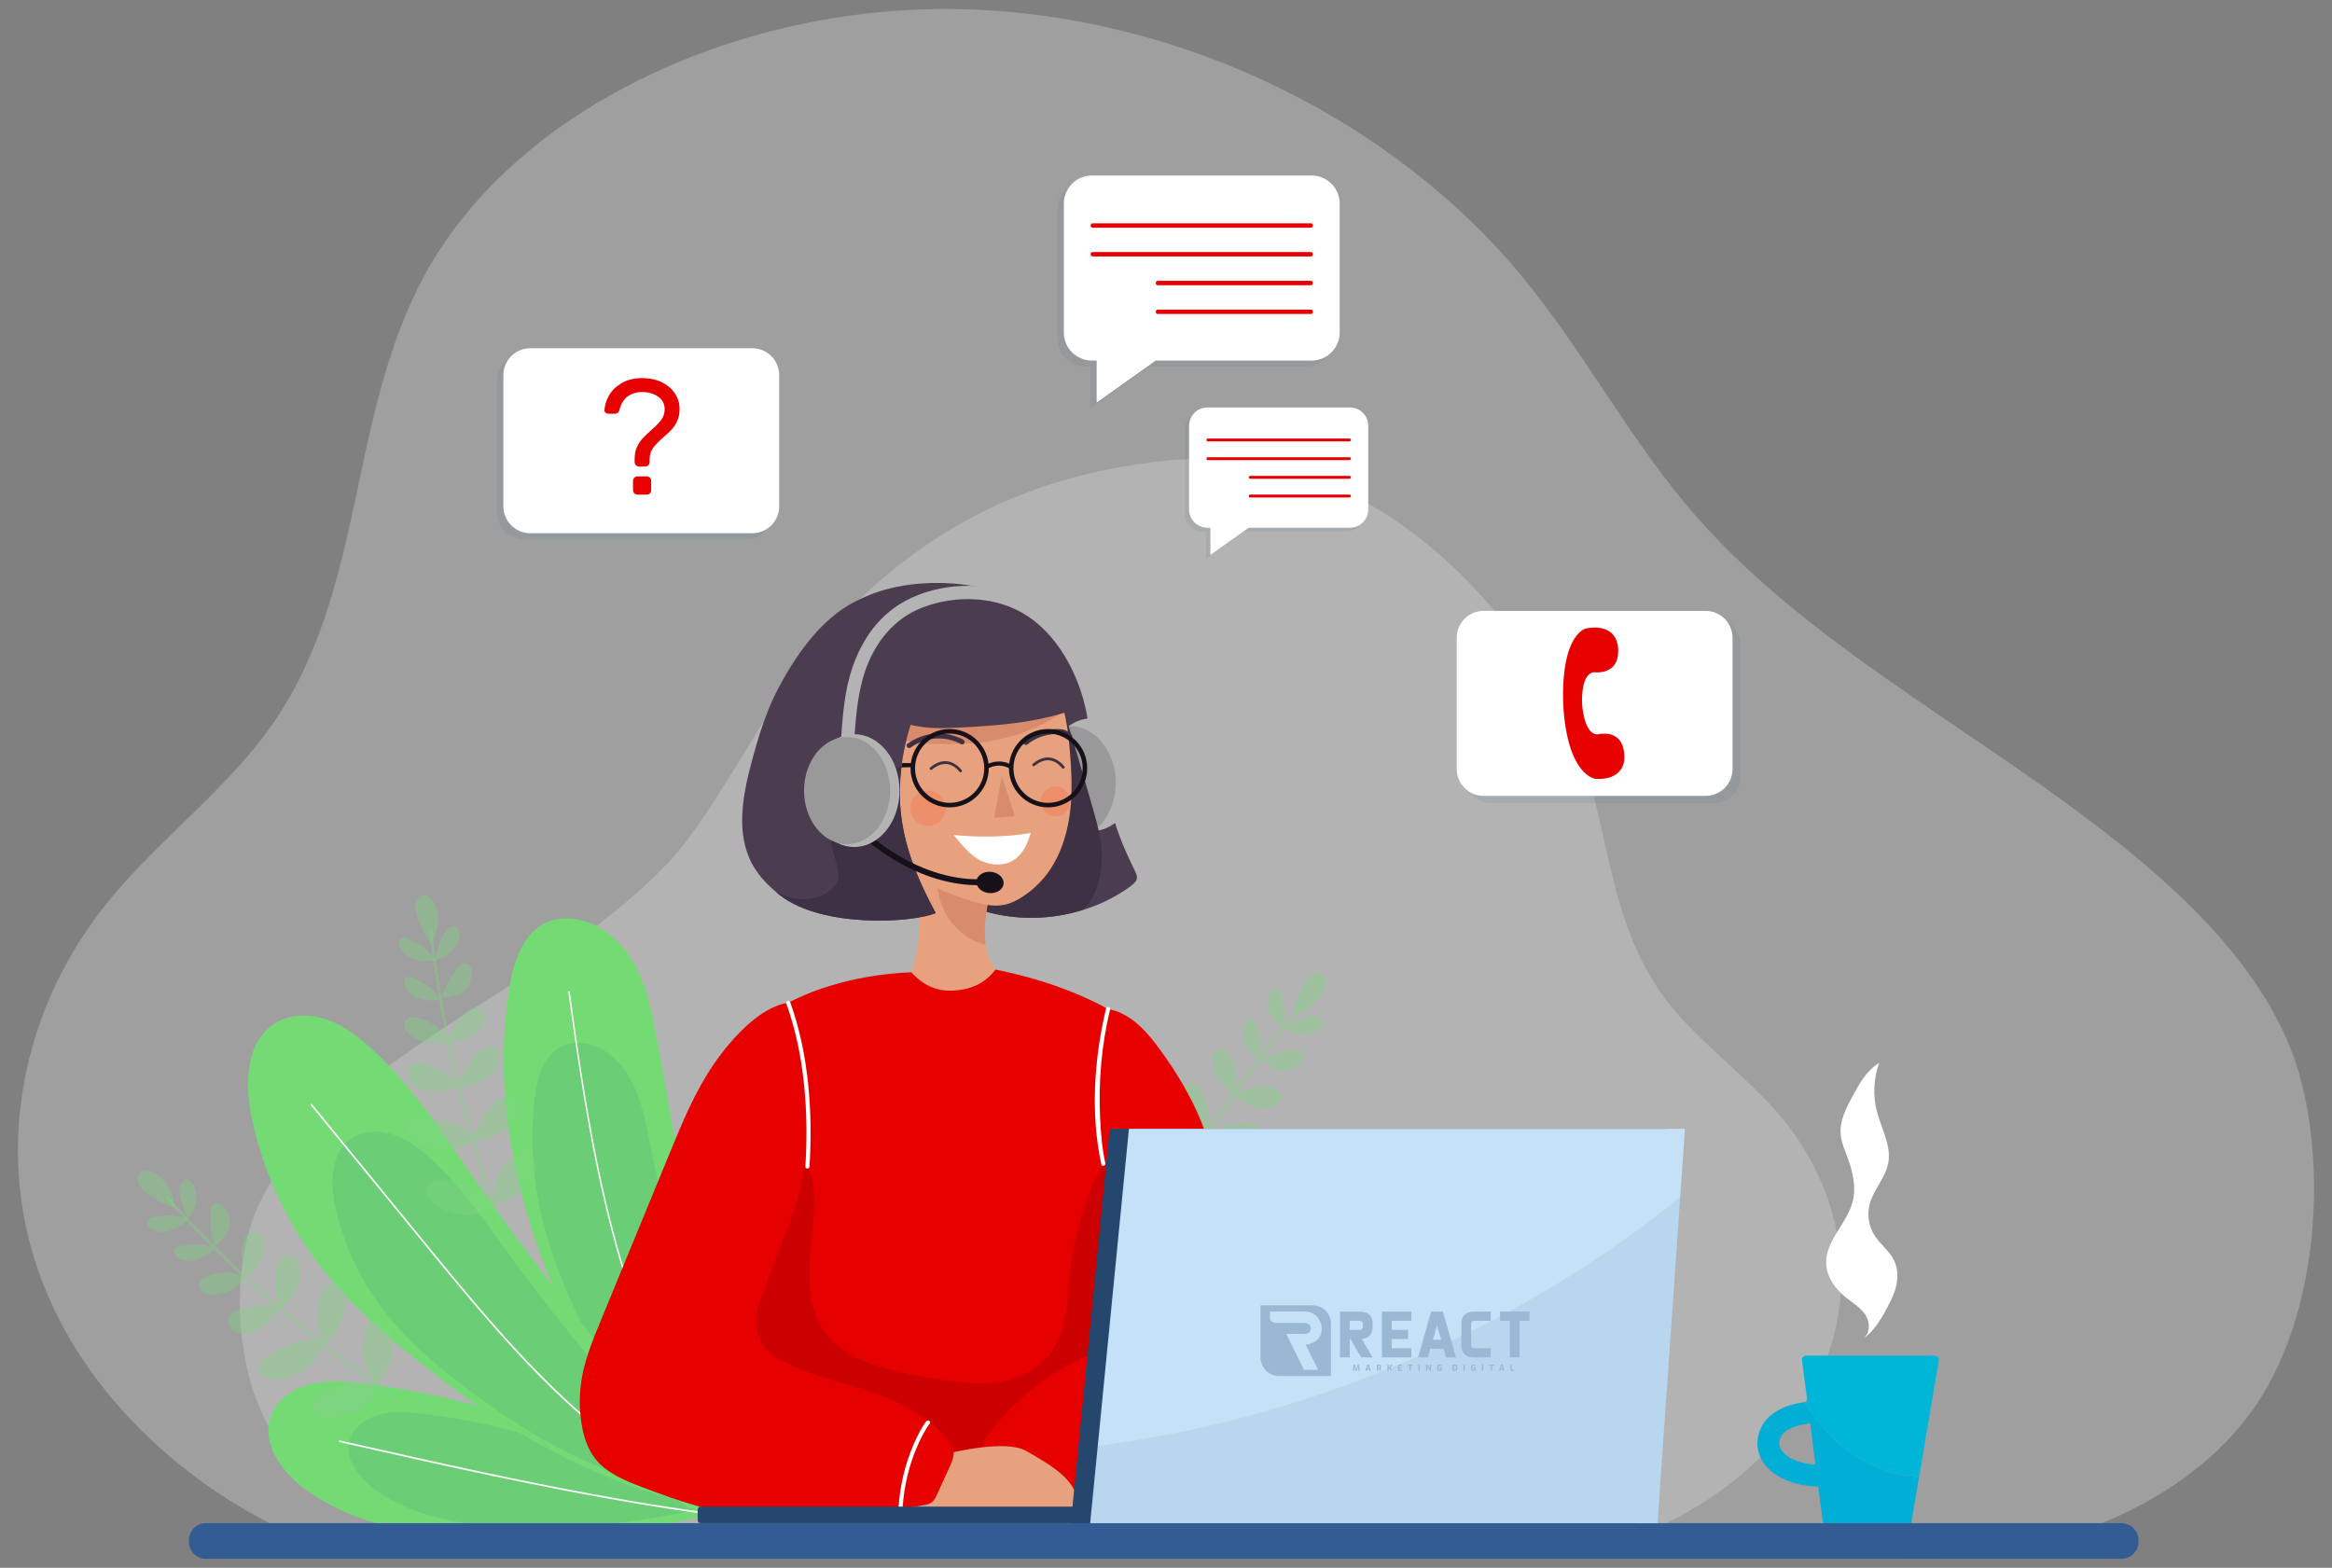 <?xml version="1.0" encoding="UTF-8"?>
<!DOCTYPE svg PUBLIC "-//W3C//DTD SVG 1.1//EN" "http://www.w3.org/Graphics/SVG/1.1/DTD/svg11.dtd">
<!-- Creator: CorelDRAW 2019 (64 Bit) -->
<svg xmlns="http://www.w3.org/2000/svg" xml:space="preserve" width="1300px" height="874px" version="1.1" style="shape-rendering:geometricPrecision; text-rendering:geometricPrecision; image-rendering:optimizeQuality; fill-rule:evenodd; clip-rule:evenodd"
viewBox="0 0 1300 874"
 xmlns:xlink="http://www.w3.org/1999/xlink">
 <rect x="0" y="0" width="1300" height="874" fill="#808080" stroke="none"/>
 <defs>
  <style type="text/css">
   <![CDATA[
    .fil2 {fill:none;fill-rule:nonzero}
    .fil26 {fill:#99B8D3}
    .fil3 {fill:#00AED6;fill-rule:nonzero}
    .fil4 {fill:#00B6D8;fill-rule:nonzero}
    .fil12 {fill:#161119;fill-rule:nonzero}
    .fil24 {fill:#25476D;fill-rule:nonzero}
    .fil23 {fill:#345C94;fill-rule:nonzero}
    .fil9 {fill:#3E3144;fill-rule:nonzero}
    .fil6 {fill:#4B3C50;fill-rule:nonzero}
    .fil16 {fill:#74DB74;fill-rule:nonzero}
    .fil8 {fill:#999999;fill-rule:nonzero}
    .fil27 {fill:#99B8D3;fill-rule:nonzero}
    .fil7 {fill:#B3B3B3;fill-rule:nonzero}
    .fil25 {fill:#C4E1F8;fill-rule:nonzero}
    .fil21 {fill:#CC0000;fill-rule:nonzero}
    .fil11 {fill:#D88C6C;fill-rule:nonzero}
    .fil15 {fill:#E60000;fill-rule:nonzero}
    .fil10 {fill:#E8A17E;fill-rule:nonzero}
    .fil5 {fill:white;fill-rule:nonzero}
    .fil22 {fill:white;fill-rule:nonzero}
    .fil14 {fill:#25476D;fill-rule:nonzero;fill-opacity:0.071}
    .fil17 {fill:#345C94;fill-rule:nonzero;fill-opacity:0.11}
    .fil1 {fill:#E0E0E0;fill-rule:nonzero;fill-opacity:0.31}
    .fil0 {fill:#E6E6E6;fill-rule:nonzero;fill-opacity:0.31}
    .fil20 {fill:#00B6D8;fill-rule:nonzero;fill-opacity:0.38}
    .fil18 {fill:#7ED680;fill-rule:nonzero;fill-opacity:0.38}
    .fil19 {fill:#8DCC94;fill-rule:nonzero;fill-opacity:0.38}
    .fil13 {fill:#F17B52;fill-rule:nonzero;fill-opacity:0.451}
   ]]>
  </style>
 </defs>
 <g id="Camada_x0020_1">
  <g id="_2250801351072">
   <path class="fil0" d="M1079.74 869c72.72,-3.34 144.11,-34.24 179.01,-87.36 32.28,-49.12 38.28,-125.22 23.84,-179.88 -12.13,-45.9 -46.76,-85.62 -86.26,-119.25 -79.8,-67.94 -182.64,-117.23 -250.08,-193.86 -37.49,-42.59 -62.44,-91.96 -98.48,-135.4 -70.09,-84.48 -186.14,-144.42 -309.55,-148.08 -123.4,-3.67 -249.75,54 -301.02,147.34 -44.11,80.29 -32.61,177.6 -86.92,253.46 -24.96,34.87 -62.18,62.56 -89.59,96.13 -48.79,59.74 -63.53,137.82 -39.1,207.1 24.42,69.28 87.55,128.41 167.42,156.82l890.73 2.98z"/>
   <path class="fil1" d="M280.35 862.35c-50.71,-2.2 -100.5,-22.57 -124.84,-57.58 -22.51,-32.37 -26.7,-82.52 -16.63,-118.55 8.46,-30.25 32.61,-56.43 60.16,-78.59 55.66,-44.78 127.38,-77.26 174.42,-127.77 26.15,-28.07 57.43,-92.9 82.57,-121.53 48.88,-55.68 106.91,-92.24 192.53,-101.36 110.39,-11.75 183.67,71.65 219.43,133.17 30.76,52.91 22.74,117.05 60.62,167.04 17.41,22.98 43.36,41.24 62.48,63.36 34.03,39.37 44.31,90.83 27.27,136.49 -17.03,45.66 -61.06,84.63 -116.76,103.36l-621.25 1.96z"/>
   <path class="fil2" d="M1047.14 819.13l1.6 12.4c-4.82,-0.26 -8.34,-1.96 -9.92,-3.91 -0.97,-1.2 -1.2,-2.46 -0.71,-3.86 1.01,-2.9 5.09,-4.15 9.03,-4.63z"/>
   <path class="fil3" d="M980.86 798.03c3.76,-10.75 14.92,-14.87 24.89,-16.39 21.83,34.17 49.09,40.98 64.02,41.88l-4.34 25.6 -49.18 0 -2.63 -20.43c-12.47,-0.23 -23.5,-4.5 -29.41,-11.8 -4.48,-5.54 -5.67,-12.23 -3.35,-18.86zm12.8 11.2l0 0c2.93,3.62 9.45,6.78 18.39,7.26l-2.97 -23.01c-7.3,0.89 -14.87,3.21 -16.75,8.58 -0.91,2.6 -0.48,4.94 1.33,7.17z"/>
   <path class="fil4" d="M1005.75 781.64c0.59,-0.09 1.2,-0.2 1.78,-0.28l-2.97 -23.09c-0.18,-1.36 0.88,-2.57 2.25,-2.57l71.46 0c1.57,0 2.77,1.42 2.5,2.97l-11 64.85c-14.93,-0.9 -42.19,-7.71 -64.02,-41.88z"/>
   <path class="fil5" d="M1038.55 746.11c7.1,-3.78 13.88,-17.41 16.68,-23.71 2.79,-6.3 3.61,-13.85 0.51,-20 -2.62,-5.2 -7.64,-8.79 -10.77,-13.7 -3.23,-5.07 -4.24,-11.49 -2.73,-17.31 2.13,-8.2 8.85,-14.73 10.39,-23.06 1.8,-9.77 -3.87,-19.16 -6.35,-28.77 -2.29,-8.85 -1.84,-18.39 1.27,-26.98 -6.93,4.12 -11.07,11.57 -14.9,18.67 -3.49,6.49 -7.09,13.42 -6.58,20.77 0.32,4.62 2.25,8.95 3.87,13.29 2.93,7.86 4.93,16.47 2.84,24.59 -3.16,12.28 -15.24,21.88 -14.77,34.55 0.28,7.5 5.14,14.16 11,18.86 3.82,3.05 8.23,5.61 10.9,9.7 2.68,4.1 2.77,10.5 -1.36,13.1z"/>
   <path class="fil6" d="M601.77 374.78c5.69,13.21 10.05,25.98 12.17,39.1 2.11,13.13 2.84,26.51 6.1,39.4 2.88,11.38 7.69,22.19 12.86,32.74 0.47,0.96 0.95,1.96 0.95,3.03 -0.01,2.1 -1.81,3.69 -3.49,4.92 -25.63,18.76 -61.16,22.99 -90.47,10.78l61.88 -129.97z"/>
   <path class="fil7" d="M583.34 431.86c0,17.37 11.31,31.44 25.25,31.44 13.95,0 25.26,-14.07 25.26,-31.44 0,-17.36 -11.31,-31.43 -25.26,-31.43 -13.94,0 -25.25,14.07 -25.25,31.43z"/>
   <path class="fil8" d="M571.46 436.31c0,17.37 11.31,31.44 25.25,31.44 13.95,0 25.26,-14.07 25.26,-31.44 0,-17.36 -11.31,-31.43 -25.26,-31.43 -13.94,0 -25.25,14.07 -25.25,31.43z"/>
   <path class="fil9" d="M539.89 504.86l52.7 -110.69c5.83,19.45 11.66,38.9 17.17,58.44 1.83,6.5 3.64,13.06 4.24,19.79 0.53,5.88 0.12,11.85 -1.2,17.61 -1.28,5.61 -3.51,11.15 -7.44,15.35 -0.71,0.76 -1.53,1.4 -2.32,2.06 -20.57,6.26 -43.27,5.72 -63.15,-2.56z"/>
   <path class="fil10" d="M550.97 501.05c-2.38,13.43 -4.36,28.68 3.97,39.48 1.83,2.37 4.21,4.68 4.34,7.67 0.17,3.92 -3.57,6.8 -7.07,8.55 -13.55,6.79 -29.93,7.64 -44.11,2.29 -1.17,-0.44 -2.38,-0.96 -3.17,-1.94 -1.78,-2.21 -0.64,-5.45 0.46,-8.07 10.06,-24.04 9.77,-52.21 -0.78,-76.04l46.36 28.06z"/>
   <path class="fil11" d="M552.16 497.13c-2.33,9.44 -3.86,18.52 -2.83,28.19 0.04,0.33 0.06,0.7 -0.17,0.95 -0.3,0.32 -0.84,0.19 -1.26,0.04 -3.09,-1.12 -6.22,-2.25 -8.94,-4.11 -4.57,-3.12 -9.96,-8.87 -12.32,-13.89 -3.25,-6.94 -4.85,-13.73 -4.26,-21.37l29.78 10.19z"/>
   <path class="fil10" d="M583.19 376.61c9.57,10.69 11.8,25.92 13.06,40.22 1.11,12.6 1.79,25.34 0,37.86 -1.78,12.52 -6.17,24.92 -14.26,34.63 -3.41,4.1 -7.44,7.67 -11.91,10.57 -3.08,1.99 -6.42,3.69 -10,4.46 -6.82,1.46 -13.87,-0.49 -20.51,-2.65 -15.12,-4.91 -30.68,-11.54 -40.02,-24.42 -12.16,-16.78 -20.2,-60.94 -23.36,-81.43l107 -19.24z"/>
   <path class="fil11" d="M602.25 389.63c-14.14,12.24 -31.69,20.48 -50.13,23.52 -10.69,1.76 -21.58,1.81 -32.41,1.58 -4.06,-0.09 -8.15,-0.22 -12.09,-1.18 -5.47,-1.34 -10.67,-4.43 -13.65,-9.21 -2.99,-4.77 -3.39,-11.31 -0.22,-15.96l108.5 1.25z"/>
   <path class="fil6" d="M480.22 333.67c26.95,-13.04 65.98,-10.34 85.59,0.9 19.62,11.24 27.74,21.29 37.98,44.71 0.61,1.4 4.15,10.02 3.62,11.45 -0.53,1.41 -1.22,2.2 -2.63,2.74 -24.23,9.26 -45.53,10.93 -71.43,12.21 -8.62,0.43 -17.37,0.44 -25.76,-1.6 -11.88,39.84 -5.69,68.38 14.09,104.93 -12.88,5.44 -62.94,8.56 -86.76,-9.91 -6.15,-4.77 -11.76,-10.4 -15.49,-17.23 -9.47,-17.31 -5.41,-38.65 -0.26,-57.7 3.84,-14.18 8.18,-28.35 15.14,-41.28 10.69,-19.87 25.21,-40.27 45.91,-49.22z"/>
   <path class="fil5" d="M574.63 464.36c-1.96,6.09 -4.22,11.7 -9.6,15.14 -5.33,3.42 -12.46,3.02 -18.19,0.33 -5.73,-2.68 -11.19,-9.42 -15.2,-14.33 13.92,1.31 29.23,1.3 42.99,-1.14z"/>
   <path class="fil9" d="M462.87 496.38c1.64,-1.3 3.11,-2.89 3.9,-4.82 1.52,-3.77 0.2,-8.02 -0.97,-11.91 -1.98,-6.59 -3.5,-13.42 -3.26,-20.3 0.24,-6.87 2.38,-13.87 6.98,-18.98 6.67,-7.41 17.14,-9.75 26.9,-11.71 2.05,-0.41 4.1,-0.82 6.15,-1.23 -3.65,28.55 3.31,52.59 19,81.58 -12.88,5.44 -62.94,8.56 -86.76,-9.91 -0.87,-0.68 -1.7,-1.41 -2.55,-2.12 1.47,0.82 2.93,1.66 4.5,2.27 8.54,3.33 18.93,2.83 26.11,-2.87z"/>
   <path class="fil12" d="M550.68 428.44c6.71,-3.56 11.86,-0.14 11.93,-0.1l1.29 -1.91c-0.26,-0.17 -6.37,-4.23 -14.3,-0.02l1.08 2.03z"/>
   <polygon class="fil12" points="502.47,427.8 508.49,427.7 508.49,425.39 502.79,425.39 "/>
   <polygon class="fil11" points="558.44,432.6 565.73,454.96 554.26,455.9 "/>
   <path class="fil9" d="M535.67 414.81c-0.46,-0.28 -0.95,-0.53 -1.45,-0.76 -0.29,-0.14 -0.59,-0.27 -0.89,-0.4 0.11,0.05 0.22,0.1 0.33,0.14 -0.75,-0.31 -1.52,-0.59 -2.29,-0.84 -0.96,-0.31 -1.94,-0.56 -2.92,-0.77 -0.64,-0.13 -1.28,-0.23 -1.92,-0.32 0.12,0.02 0.25,0.03 0.37,0.05 -1.84,-0.25 -3.71,-0.31 -5.56,-0.18 -0.58,0.04 -1.15,0.1 -1.72,0.18 0.12,-0.02 0.24,-0.04 0.37,-0.05 -1.88,0.25 -3.73,0.71 -5.52,1.34 -0.55,0.19 -1.09,0.4 -1.62,0.63 0.11,-0.05 0.22,-0.09 0.32,-0.14 -2,0.85 -3.91,1.92 -5.7,3.15 -0.28,0.19 -0.74,0.23 -1.07,0.14 -0.32,-0.09 -0.66,-0.34 -0.82,-0.64 -0.17,-0.32 -0.26,-0.71 -0.14,-1.06 0.11,-0.36 0.32,-0.61 0.63,-0.83 2.82,-1.93 5.94,-3.47 9.22,-4.42 2.68,-0.78 5.5,-1.16 8.29,-1.13 2.29,0.03 4.59,0.34 6.81,0.9 1.65,0.41 3.24,0.98 4.79,1.66 0.63,0.29 1.27,0.59 1.86,0.95 0.01,0.01 0.02,0.01 0.03,0.02 0.3,0.18 0.54,0.48 0.63,0.82 0.09,0.33 0.05,0.78 -0.14,1.07 -0.19,0.29 -0.47,0.55 -0.82,0.63 -0.36,0.08 -0.75,0.06 -1.07,-0.14z"/>
   <path class="fil9" d="M572.83 414.98c0.4,-0.37 0.84,-0.7 1.28,-1.01 0.27,-0.19 0.54,-0.38 0.81,-0.56 -0.1,0.07 -0.2,0.13 -0.3,0.2 0.68,-0.45 1.38,-0.87 2.1,-1.25 0.89,-0.48 1.8,-0.91 2.73,-1.28 0.6,-0.25 1.21,-0.47 1.83,-0.67 -0.12,0.04 -0.24,0.08 -0.35,0.11 1.76,-0.57 3.58,-0.98 5.43,-1.19 0.57,-0.06 1.15,-0.11 1.72,-0.14 -0.12,0.01 -0.24,0.02 -0.37,0.02 1.9,-0.09 3.79,0.02 5.67,0.31 0.57,0.09 1.14,0.2 1.71,0.33 -0.11,-0.03 -0.23,-0.05 -0.35,-0.08 2.13,0.47 -0.7,1.91 3.2,0.89 0.36,-0.09 -2.54,-3.76 -5.95,-4.1 -2.77,-0.27 -5.61,-0.14 -8.35,0.4 -2.24,0.45 -4.45,1.17 -6.54,2.12 -1.54,0.71 -3,1.56 -4.4,2.52 -0.57,0.39 -1.14,0.8 -1.66,1.27 -0.01,0 -0.01,0.01 -0.02,0.02 -0.26,0.24 -0.44,0.57 -0.47,0.92 -0.03,0.35 0.09,0.77 0.33,1.03 0.24,0.25 0.56,0.46 0.93,0.47 0.36,0.02 0.74,-0.08 1.02,-0.33z"/>
   <path class="fil9" d="M534.8 430.2c-0.04,-0.06 -0.08,-0.12 -0.13,-0.18 0.04,0.06 0.08,0.11 0.12,0.16 -0.18,-0.23 -0.37,-0.45 -0.57,-0.67 -0.3,-0.34 -0.63,-0.67 -0.98,-0.98 -0.23,-0.21 -0.48,-0.41 -0.73,-0.6 0.06,0.04 0.11,0.08 0.16,0.12 -0.59,-0.46 -1.23,-0.87 -1.91,-1.21 -0.2,-0.11 -0.41,-0.2 -0.63,-0.29 0.07,0.02 0.13,0.05 0.19,0.08 -0.6,-0.26 -1.22,-0.45 -1.86,-0.58 -0.19,-0.04 -0.38,-0.07 -0.57,-0.1 0.07,0.01 0.14,0.02 0.21,0.03 -0.62,-0.08 -1.24,-0.1 -1.86,-0.05 -0.19,0.01 -0.38,0.03 -0.57,0.05 0.07,0 0.14,-0.01 0.21,-0.02 -0.7,0.09 -1.38,0.26 -2.05,0.5 -0.21,0.08 -0.41,0.16 -0.62,0.24 0.06,-0.02 0.13,-0.05 0.19,-0.08 -0.91,0.39 -1.77,0.88 -2.57,1.44 -0.26,0.18 -0.51,0.36 -0.76,0.56 0.05,-0.04 0.1,-0.09 0.16,-0.13 -0.22,0.17 -0.43,0.34 -0.63,0.51 -0.17,0.14 -0.34,0.23 -0.56,0.23 -0.19,0 -0.42,-0.08 -0.56,-0.23 -0.13,-0.15 -0.24,-0.35 -0.23,-0.56 0.01,-0.19 0.08,-0.42 0.23,-0.55 0.91,-0.77 1.88,-1.47 2.93,-2.05 0.87,-0.47 1.79,-0.87 2.75,-1.14 0.83,-0.22 1.7,-0.36 2.56,-0.37 0.78,-0.02 1.56,0.07 2.33,0.23 0.7,0.16 1.38,0.4 2.04,0.69 0.56,0.25 1.09,0.55 1.6,0.88 0.5,0.33 0.99,0.7 1.44,1.1 0.35,0.29 0.67,0.6 0.98,0.92 0.23,0.23 0.44,0.47 0.64,0.72 0.14,0.17 0.28,0.34 0.4,0.52 0.01,0.01 0.01,0.01 0.01,0.02 0.12,0.16 0.13,0.42 0.08,0.6 -0.05,0.19 -0.19,0.39 -0.36,0.48 -0.18,0.09 -0.4,0.14 -0.61,0.08 -0.2,-0.07 -0.34,-0.19 -0.47,-0.37z"/>
   <path class="fil9" d="M592.01 428.14c-0.04,-0.06 -0.09,-0.12 -0.13,-0.18 0.04,0.05 0.08,0.1 0.12,0.16 -0.18,-0.24 -0.37,-0.46 -0.57,-0.68 -0.31,-0.34 -0.64,-0.66 -0.98,-0.97 -0.24,-0.21 -0.48,-0.42 -0.73,-0.61 0.05,0.04 0.11,0.08 0.16,0.12 -0.6,-0.46 -1.24,-0.87 -1.91,-1.21 -0.21,-0.1 -0.42,-0.2 -0.63,-0.29 0.06,0.03 0.12,0.05 0.19,0.08 -0.6,-0.25 -1.22,-0.45 -1.86,-0.58 -0.19,-0.04 -0.38,-0.07 -0.58,-0.09 0.07,0.01 0.14,0.01 0.21,0.02 -0.61,-0.08 -1.24,-0.1 -1.86,-0.05 -0.19,0.01 -0.37,0.03 -0.56,0.06 0.07,-0.01 0.14,-0.02 0.21,-0.03 -0.7,0.1 -1.39,0.27 -2.05,0.51 -0.21,0.07 -0.42,0.15 -0.62,0.24 0.06,-0.03 0.12,-0.06 0.18,-0.08 -0.9,0.38 -1.76,0.87 -2.57,1.43 -0.26,0.18 -0.51,0.37 -0.76,0.56 0.06,-0.04 0.11,-0.08 0.16,-0.12 -0.21,0.16 -0.42,0.33 -0.63,0.5 -0.16,0.14 -0.33,0.23 -0.55,0.23 -0.2,0 -0.43,-0.08 -0.56,-0.23 -0.14,-0.15 -0.24,-0.34 -0.23,-0.55 0.01,-0.2 0.07,-0.43 0.23,-0.56 0.91,-0.76 1.88,-1.47 2.92,-2.04 0.87,-0.48 1.8,-0.88 2.76,-1.14 0.83,-0.23 1.69,-0.36 2.56,-0.38 0.78,-0.02 1.56,0.07 2.32,0.24 0.71,0.15 1.39,0.4 2.05,0.69 0.55,0.25 1.09,0.54 1.59,0.87 0.51,0.34 0.99,0.71 1.45,1.1 0.34,0.29 0.67,0.6 0.98,0.93 0.22,0.23 0.43,0.47 0.64,0.72 0.14,0.17 0.27,0.34 0.4,0.52 0,0 0.01,0.01 0.01,0.01 0.11,0.16 0.13,0.43 0.08,0.61 -0.05,0.18 -0.19,0.38 -0.36,0.47 -0.19,0.1 -0.41,0.14 -0.61,0.08 -0.2,-0.07 -0.35,-0.19 -0.47,-0.36z"/>
   <path class="fil13" d="M507.53 450.61c0,5.46 4.42,9.88 9.86,9.88 5.45,0 9.87,-4.42 9.87,-9.88 0,-5.45 -4.42,-9.88 -9.87,-9.88 -5.44,0 -9.86,4.43 -9.86,9.88z"/>
   <path class="fil13" d="M580.08 446.77c0,4.6 3.72,8.32 8.32,8.32 4.59,0 8.31,-3.72 8.31,-8.32 0,-4.6 -3.72,-8.33 -8.31,-8.33 -4.6,0 -8.32,3.73 -8.32,8.33z"/>
   <path class="fil12" d="M584.26 450.09c12.02,0 21.81,-9.79 21.81,-21.84 0,-12.04 -9.79,-21.83 -21.81,-21.83 -12.03,0 -21.81,9.79 -21.81,21.83 0,12.05 9.78,21.84 21.81,21.84zm0 -41.15l0 0c10.63,0 19.29,8.67 19.29,19.31 0,10.65 -8.66,19.32 -19.29,19.32 -10.64,0 -19.3,-8.67 -19.3,-19.32 0,-10.64 8.66,-19.31 19.3,-19.31z"/>
   <path class="fil12" d="M529.39 450.09c12.03,0 21.81,-9.79 21.81,-21.84 0,-12.04 -9.78,-21.83 -21.81,-21.83 -12.02,0 -21.8,9.79 -21.8,21.83 0,12.05 9.78,21.84 21.8,21.84zm0 -41.15l0 0c10.64,0 19.3,8.67 19.3,19.31 0,10.65 -8.66,19.32 -19.3,19.32 -10.63,0 -19.29,-8.67 -19.29,-19.32 0,-10.64 8.66,-19.31 19.29,-19.31z"/>
   <path class="fil12" d="M544.34 491.22c-0.31,3.26 2.82,6.24 6.99,6.64 4.17,0.4 7.81,-1.92 8.12,-5.18 0.32,-3.27 -2.81,-6.24 -6.98,-6.65 -4.17,-0.4 -7.81,1.92 -8.13,5.19z"/>
   <path class="fil12" d="M538.16 493.12c3.35,0.33 6.77,0.44 10.27,0.3l-0.13 -3.28c-39.54,1.58 -69.94,-30.39 -70.24,-30.71l-2.39 2.24c0.29,0.31 26.6,27.98 62.49,31.45z"/>
   <path class="fil7" d="M606.59 402.58c-3.16,-22.18 -14.77,-46.61 -33.79,-59.15 -17.04,-11.23 -39.83,-11.95 -58.61,-4.74 -16.17,6.21 -26.88,20.06 -32.16,36.19 -4.5,13.74 -5.1,27.87 -6.14,42.15 -0.35,4.71 -7.73,4.74 -7.38,0 1,-13.59 1.55,-27.13 5.27,-40.35 4.83,-17.2 14.74,-32.99 30.8,-41.63 19.11,-10.29 44.43,-11.38 64.16,-2.32 16.05,7.37 27.78,21.74 35.23,37.44 4.52,9.52 8.24,19.97 9.73,30.45 0.66,4.65 -6.44,6.66 -7.11,1.96z"/>
   <path class="fil7" d="M450.94 440.73c0,17.36 11.3,31.44 25.25,31.44 13.95,0 25.26,-14.08 25.26,-31.44 0,-17.36 -11.31,-31.43 -25.26,-31.43 -13.95,0 -25.25,14.07 -25.25,31.43z"/>
   <path class="fil8" d="M448.22 440.73c0,16.5 10.74,29.87 24,29.87 13.25,0 23.99,-13.37 23.99,-29.87 0,-16.49 -10.74,-29.86 -23.99,-29.86 -13.26,0 -24,13.37 -24,29.86z"/>
   <path class="fil14" d="M291.99 300.73l123.77 0c8.28,0 15,-6.73 15,-15.02l0 -73.11c0,-8.29 -6.72,-15.01 -15,-15.01l-123.77 0c-8.28,0 -14.99,6.72 -14.99,15.01l0 73.11c0,8.29 6.71,15.02 14.99,15.02z"/>
   <path class="fil5" d="M295.61 297.26l123.76 0c8.28,0 15,-6.72 15,-15.01l0 -73.11c0,-8.29 -6.72,-15.01 -15,-15.01l-123.76 0c-8.29,0 -15,6.72 -15,15.01l0 73.11c0,8.29 6.71,15.01 15,15.01z"/>
   <path class="fil15" d="M368.74 213c3.14,1.5 5.61,3.57 7.4,6.23 1.8,2.65 2.7,5.6 2.7,8.83 0,2.44 -0.41,4.59 -1.24,6.45 -0.82,1.86 -1.82,3.45 -3.01,4.76 -1.19,1.31 -2.76,2.79 -4.71,4.44 -2.62,2.25 -4.57,4.27 -5.85,6.04 -1.28,1.77 -1.92,3.96 -1.92,6.59l0 1.28c0,0.67 -0.24,1.25 -0.73,1.74 -0.49,0.49 -1.07,0.73 -1.74,0.73l-3.38 0c-0.67,0 -1.25,-0.24 -1.74,-0.73 -0.48,-0.49 -0.73,-1.07 -0.73,-1.74l0 -1.92c0,-2.44 0.43,-4.59 1.28,-6.46 0.86,-1.86 1.88,-3.43 3.06,-4.71 1.19,-1.28 2.79,-2.83 4.8,-4.67 2.56,-2.19 4.47,-4.13 5.71,-5.81 1.26,-1.68 1.88,-3.67 1.88,-5.99 0,-2.93 -1.22,-5.25 -3.66,-6.96 -2.44,-1.7 -5.36,-2.56 -8.77,-2.56 -3.29,0 -6.03,0.83 -8.23,2.47 -2.19,1.65 -3.72,4.18 -4.57,7.6 -0.12,0.61 -0.41,1.1 -0.87,1.46 -0.45,0.37 -0.96,0.55 -1.5,0.55l-3.94 0c-0.55,0 -1.03,-0.2 -1.46,-0.59 -0.43,-0.4 -0.61,-0.87 -0.55,-1.42 0.19,-2.87 1.08,-5.68 2.7,-8.42 1.62,-2.75 3.99,-5 7.13,-6.77 3.14,-1.77 6.9,-2.66 11.29,-2.66 3.96,0 7.51,0.75 10.65,2.24zm-6.44 62.01l0 0c-0.5,0.48 -1.07,0.73 -1.74,0.73l-5.21 0c-0.68,0 -1.25,-0.25 -1.74,-0.73 -0.49,-0.49 -0.73,-1.07 -0.73,-1.74l0 -5.22c0,-0.67 0.24,-1.25 0.73,-1.74 0.49,-0.49 1.06,-0.73 1.74,-0.73l5.21 0c0.67,0 1.24,0.24 1.74,0.73 0.48,0.49 0.72,1.07 0.72,1.74l0 5.22c0,0.67 -0.24,1.25 -0.72,1.74z"/>
   <path class="fil14" d="M604.97 101.2l122.56 0c8.61,0 15.6,7 15.6,15.63l0 71.89c0,8.63 -6.99,15.62 -15.6,15.62l-86.93 0 -32.93 23.4 0 -23.4 -2.7 0c-8.61,0 -15.6,-6.99 -15.6,-15.62l0 -71.89c0,-8.63 6.99,-15.63 15.6,-15.63z"/>
   <path class="fil5" d="M608.66 97.86l122.55 0c8.61,0 15.6,6.99 15.6,15.62l0 71.89c0,8.63 -6.99,15.62 -15.6,15.62l-86.93 0 -32.93 23.4 0 -23.4 -2.69 0c-8.62,0 -15.61,-6.99 -15.61,-15.62l0 -71.89c0,-8.63 6.99,-15.62 15.61,-15.62z"/>
   <path class="fil15" d="M609.17 124.48c13.68,0 27.37,0 41.06,0 21.81,0 43.63,0 65.44,0 5.01,0 10.02,0 15.03,0 1.58,0 1.58,2.46 0,2.46 -13.69,0 -27.38,0 -41.06,0 -21.82,0 -43.63,0 -65.45,0 -5.01,0 -10.02,0 -15.02,0 -1.59,0 -1.59,-2.46 0,-2.46z"/>
   <path class="fil15" d="M609.17 140.52c13.68,0 27.37,0 41.06,0 21.81,0 43.63,0 65.44,0 5.01,0 10.02,0 15.03,0 1.58,0 1.58,2.46 0,2.46 -13.69,0 -27.38,0 -41.06,0 -21.82,0 -43.63,0 -65.45,0 -5.01,0 -10.02,0 -15.02,0 -1.59,0 -1.59,-2.46 0,-2.46z"/>
   <path class="fil15" d="M645.47 156.55c9.58,0 19.17,0 28.75,0 15.29,0 30.58,0 45.88,0 3.53,0 7.06,0 10.6,0 1.58,0 1.58,2.46 0,2.46 -9.59,0 -19.17,0 -28.76,0 -15.29,0 -30.58,0 -45.87,0 -3.53,0 -7.07,0 -10.6,0 -1.58,0 -1.58,-2.46 0,-2.46z"/>
   <path class="fil15" d="M645.47 172.59c9.58,0 19.17,0 28.75,0 15.29,0 30.58,0 45.88,0 3.53,0 7.06,0 10.6,0 1.58,0 1.58,2.46 0,2.46 -9.59,0 -19.17,0 -28.76,0 -15.29,0 -30.58,0 -45.87,0 -3.53,0 -7.07,0 -10.6,0 -1.58,0 -1.58,-2.46 0,-2.46z"/>
   <path class="fil14" d="M670.61 229.35l79.61 0c5.6,0 10.14,4.54 10.14,10.15l0 46.7c0,5.61 -4.54,10.15 -10.14,10.15l-56.46 0 -21.4 15.2 0 -15.2 -1.75 0c-5.6,0 -10.14,-4.54 -10.14,-10.15l0 -46.7c0,-5.61 4.54,-10.15 10.14,-10.15z"/>
   <path class="fil5" d="M673 227.17l79.62 0c5.59,0 10.13,4.55 10.13,10.15l0 46.71c0,5.6 -4.54,10.14 -10.13,10.14l-56.47 0 -21.4 15.21 0 -15.21 -1.75 0c-5.6,0 -10.14,-4.54 -10.14,-10.14l0 -46.71c0,-5.6 4.54,-10.15 10.14,-10.15z"/>
   <path class="fil15" d="M673.33 244.47c8.89,0 17.79,0 26.68,0 14.17,0 28.34,0 42.51,0 3.26,0 6.51,0 9.76,0 1.03,0 1.03,1.6 0,1.6 -8.89,0 -17.78,0 -26.67,0 -14.17,0 -28.34,0 -42.52,0 -3.25,0 -6.5,0 -9.76,0 -1.02,0 -1.02,-1.6 0,-1.6z"/>
   <path class="fil15" d="M673.33 254.89c8.89,0 17.79,0 26.68,0 14.17,0 28.34,0 42.51,0 3.26,0 6.51,0 9.76,0 1.03,0 1.03,1.6 0,1.6 -8.89,0 -17.78,0 -26.67,0 -14.17,0 -28.34,0 -42.52,0 -3.25,0 -6.5,0 -9.76,0 -1.02,0 -1.02,-1.6 0,-1.6z"/>
   <path class="fil15" d="M696.92 265.31c6.22,0 12.45,0 18.67,0 9.94,0 19.87,0 29.81,0 2.29,0 4.59,0 6.88,0 1.03,0 1.03,1.59 0,1.59 -6.22,0 -12.45,0 -18.67,0 -9.94,0 -19.87,0 -29.81,0 -2.29,0 -4.59,0 -6.88,0 -1.03,0 -1.03,-1.59 0,-1.59z"/>
   <path class="fil15" d="M696.92 275.72c6.22,0 12.45,0 18.67,0 9.94,0 19.87,0 29.81,0 2.29,0 4.59,0 6.88,0 1.03,0 1.03,1.6 0,1.6 -6.22,0 -12.45,0 -18.67,0 -9.94,0 -19.87,0 -29.81,0 -2.29,0 -4.59,0 -6.88,0 -1.03,0 -1.03,-1.6 0,-1.6z"/>
   <path class="fil14" d="M955.39 447.79l-123.77 0c-8.28,0 -15,-6.72 -15,-15.02l0 -73.1c0,-8.3 6.72,-15.02 15,-15.02l123.77 0c8.28,0 14.99,6.72 14.99,15.02l0 73.1c0,8.3 -6.71,15.02 -14.99,15.02z"/>
   <path class="fil5" d="M950.82 443.69l-123.76 0c-8.29,0 -15,-6.72 -15,-15.01l0 -73.11c0,-8.29 6.71,-15.01 15,-15.01l123.76 0c8.28,0 15,6.72 15,15.01l0 73.11c0,8.29 -6.72,15.01 -15,15.01z"/>
   <path class="fil15" d="M901.98 364.92c-1.09,11.67 -13.54,9.83 -13.54,9.83 -7.6,1.11 -6.47,17.77 -6.47,17.77 0,0 0.82,16.68 8.49,16.9 0,0 12.15,-3.29 14.6,8.18 2.45,11.47 -4.46,17.34 -15.72,16.56 0,0 -15.6,-1.51 -17.92,-41.39 -1.29,-40.41 13.03,-42.47 13.03,-42.47 11.09,-2.08 18.63,2.95 17.53,14.62z"/>
   <path class="fil16" d="M411.48 848.23c-36.86,-18.06 -62.37,-52.47 -82.05,-87.85 -35.71,-64.18 -57.25,-138.45 -45.3,-210.55 2.34,-14.14 7.47,-29.95 20.9,-35.74 6.34,-2.73 13.71,-2.68 20.36,-0.75 13.14,3.8 23.31,14.42 29.43,26.39 6.12,11.96 8.74,25.29 11.19,38.45 17.35,93.22 29.6,188.11 62.83,277.13l-17.36 -7.08z"/>
   <path class="fil17" d="M417.88 849.74c-28.52,-13.27 -61.17,-53.98 -77.02,-81.15 -28.75,-49.31 -50.06,-100.49 -42.69,-157.04 1.44,-11.09 4.97,-23.55 15.06,-28.37 4.77,-2.27 10.38,-2.39 15.5,-1.04 10.1,2.67 18.1,10.74 23.05,19.94 4.95,9.2 7.27,19.55 9.45,29.77 15.46,72.39 27.08,146.19 54.53,214.93l2.12 2.96z"/>
   <path class="fil5" d="M317.63 552.92c3.05,22.31 6.23,44.6 10.07,66.8 3.81,22 8.28,43.91 13.9,65.55 5.19,19.98 11.39,39.64 19.3,58.76 7.82,18.89 17.02,37.25 27.49,54.88 10.25,17.25 21.72,33.85 34.61,49.33 1.56,1.88 3.15,3.74 4.76,5.59 0.34,0.39 -0.24,0.96 -0.58,0.56 -13.14,-15.09 -24.86,-31.32 -35.36,-48.26 -10.84,-17.49 -20.39,-35.74 -28.59,-54.55 -8.21,-18.82 -14.82,-38.17 -20.24,-57.93 -5.97,-21.74 -10.7,-43.8 -14.71,-65.97 -4.01,-22.2 -7.3,-44.52 -10.39,-66.86 -0.36,-2.63 -0.72,-5.26 -1.08,-7.9 -0.07,-0.51 0.75,-0.5 0.82,0z"/>
   <path class="fil16" d="M397.1 844.22c-25.56,6.3 -60.89,11.21 -85.94,12.66 -47.2,2.74 -105.05,1.03 -142.53,-27.82 -12.15,-9.36 -22.77,-24.69 -17.8,-39.21 3.16,-9.23 12.08,-15.55 21.5,-18.04 9.42,-2.49 19.36,-1.72 29.04,-0.6 69.85,8.03 137.66,33.33 195.73,73.01z"/>
   <path class="fil17" d="M386.47 841.94c-19.83,4.58 -47.24,8.14 -66.69,9.17 -36.62,1.94 -81.52,0.6 -110.65,-20.64 -9.45,-6.89 -17.71,-18.16 -13.87,-28.81 2.44,-6.77 9.35,-11.4 16.66,-13.21 7.3,-1.82 15.02,-1.24 22.53,-0.41 54.23,6.01 106.89,24.68 152.02,53.9z"/>
   <path class="fil5" d="M189.56 803.04c13.12,2.96 26.24,5.93 39.37,8.86 13.42,2.99 26.85,5.95 40.29,8.81 13.55,2.88 27.12,5.68 40.72,8.34 13.51,2.64 27.04,5.15 40.61,7.47 13.38,2.29 26.8,4.39 40.26,6.24 1.62,0.22 3.25,0.44 4.88,0.66 0.58,0.07 0.56,0.99 -0.03,0.92 -13.39,-1.78 -26.75,-3.81 -40.08,-6.04 -13.52,-2.26 -27.02,-4.72 -40.49,-7.31 -13.6,-2.63 -27.17,-5.4 -40.73,-8.25 -13.54,-2.86 -27.06,-5.81 -40.57,-8.81 -13.24,-2.94 -26.47,-5.93 -39.7,-8.93 -1.61,-0.36 -3.21,-0.72 -4.81,-1.08 -0.58,-0.13 -0.3,-1.01 0.28,-0.88z"/>
   <path class="fil16" d="M408.39 840.37c-53.57,-2.8 -113.34,-34.63 -156.26,-66.86 -28.25,-21.21 -56.15,-43.71 -77.02,-72.24 -17.08,-23.36 -29.07,-50.43 -34.89,-78.79 -3.81,-18.6 -3.15,-41.69 12.87,-51.84 8.64,-5.48 19.94,-5.5 29.59,-2.07 9.64,3.43 17.89,9.93 25.36,16.93 21.31,19.96 37.65,44.53 54.25,68.56 43.23,62.57 96.9,128.33 146.1,186.31z"/>
   <path class="fil17" d="M393.94 832.81c-41.38,-2.06 -87.54,-25.51 -120.69,-49.24 -21.82,-15.62 -43.37,-32.19 -59.49,-53.2 -13.19,-17.2 -22.45,-37.14 -26.94,-58.03 -2.95,-13.69 -2.44,-30.7 9.93,-38.17 6.68,-4.04 15.41,-4.05 22.85,-1.53 7.45,2.53 13.82,7.32 19.59,12.47 16.46,14.7 29.08,32.8 41.91,50.49 33.39,46.08 74.84,94.51 112.84,137.21z"/>
   <path class="fil5" d="M173.92 615.51c15.7,19.21 31.39,38.41 47.09,57.61 13.93,17.05 27.76,34.18 41.99,50.99 13.09,15.47 26.57,30.63 40.92,44.95 14.21,14.18 29.28,27.54 45.59,39.25 16.19,11.63 33.6,21.62 52.13,29.01 2.27,0.91 4.57,1.78 6.87,2.61 0.56,0.2 0.32,1.09 -0.24,0.89 -18.7,-6.74 -36.35,-16.08 -52.8,-27.22 -16.54,-11.21 -31.85,-24.17 -46.23,-38.03 -14.67,-14.14 -28.4,-29.24 -41.68,-44.69 -14,-16.31 -27.52,-33.03 -41.13,-49.68 -15.74,-19.26 -31.49,-38.53 -47.24,-57.79 -1.97,-2.42 -3.95,-4.83 -5.92,-7.25 -0.37,-0.45 0.27,-1.11 0.65,-0.65z"/>
   <path class="fil18" d="M235.56 786.48c-10.77,-3.33 -20.39,-9.39 -29.43,-16.01 -4.79,-3.51 -9.47,-7.16 -14.16,-10.78 -5.14,-3.96 -10.26,-7.94 -15.32,-12 -9.63,-7.71 -19.06,-15.67 -28.27,-23.87 -9.24,-8.24 -18.27,-16.71 -27.08,-25.42 -8.8,-8.71 -17.38,-17.65 -25.71,-26.8 -1.01,-1.11 -2.02,-2.23 -3.02,-3.34 -0.72,-0.79 0.45,-1.97 1.16,-1.18 8.22,9.14 16.67,18.06 25.35,26.76 8.68,8.7 17.58,17.18 26.7,25.42 9.12,8.23 18.45,16.24 27.98,23.99 9.74,7.92 19.67,15.61 29.69,23.17 8.89,6.71 18.2,13.2 28.69,17.14 1.28,0.48 2.56,0.92 3.86,1.32 1.02,0.31 0.59,1.92 -0.44,1.6z"/>
   <path class="fil18" d="M97.22 671.37c-0.62,-7.1 -4.87,-13.83 -11.09,-17.31 -2.5,-1.4 -5.92,-2.18 -8.01,-0.22 -1.54,1.44 -1.71,3.93 -0.91,5.88 0.79,1.96 2.37,3.47 3.99,4.82 4.81,4 10.4,7.06 16.36,8.95l-0.34 -2.12z"/>
   <path class="fil18" d="M104 679.83c2.99,-1.94 4.33,-5.62 4.98,-9.13 0.46,-2.46 0.68,-5.04 0.04,-7.47 -0.64,-2.42 -2.26,-4.69 -4.6,-5.6 -0.36,-0.13 -0.74,-0.24 -1.12,-0.17 -0.36,0.06 -0.69,0.27 -0.97,0.51 -1.41,1.18 -2.14,3.03 -2.29,4.87 -0.15,1.84 0.21,3.68 0.66,5.46 1.02,4.09 2.49,8.07 4.37,11.85l-1.07 -0.32z"/>
   <path class="fil18" d="M119.42 694.49c1.24,-0.41 2.2,-1.38 3.11,-2.31 2.47,-2.54 5.07,-5.34 5.55,-8.86 0.24,-1.77 -0.09,-3.58 -0.59,-5.3 -0.77,-2.7 -2.11,-5.47 -4.59,-6.77 -0.82,-0.43 -1.78,-0.68 -2.69,-0.45 -1.1,0.27 -1.95,1.21 -2.38,2.27 -0.43,1.05 -0.5,2.22 -0.52,3.36 -0.09,6.93 0.36,11.36 2.11,18.06z"/>
   <path class="fil18" d="M136.54 712.17c0.32,0.28 0.81,0.03 1.15,-0.23 3.1,-2.37 5.82,-5.33 7.53,-8.85 1.71,-3.52 2.36,-7.62 1.4,-11.41 -0.44,-1.72 -1.3,-3.47 -2.86,-4.31 -2.01,-1.07 -4.64,-0.26 -6.2,1.41 -1.55,1.66 -2.22,3.97 -2.53,6.23 -0.83,6.07 0.55,12.21 1.93,18.18l-0.42 -1.02z"/>
   <path class="fil18" d="M155.74 729.98c1.74,-0.59 3.06,-2 4.25,-3.4 2.91,-3.44 5.57,-7.22 6.76,-11.56 1.19,-4.35 0.72,-9.35 -2.13,-12.83 -1.15,-1.39 -2.84,-2.56 -4.63,-2.31 -1.35,0.19 -2.47,1.15 -3.32,2.22 -3.5,4.36 -3.61,10.49 -3.05,16.06 0.34,3.48 0.89,6.94 1.63,10.36l0.49 1.46z"/>
   <path class="fil18" d="M180.44 749.7c7.49,-5.88 12.16,-15.2 12.39,-24.73 0.09,-3.66 -0.92,-8 -4.33,-9.35 -2.2,-0.87 -4.81,-0.11 -6.61,1.44 -1.79,1.55 -2.87,3.78 -3.59,6.04 -2.52,7.97 -0.95,16.6 0.63,24.81l1.51 1.79z"/>
   <path class="fil18" d="M118.68 695.45c-5.49,-2.4 -11.78,-1.74 -17.7,-0.86 -1.44,0.22 -3.1,0.6 -3.71,1.93 -0.54,1.18 0.05,2.6 0.92,3.58 1.51,1.71 3.79,2.62 6.06,2.79 2.27,0.17 4.55,-0.36 6.69,-1.16 3.36,-1.25 6.51,-3.24 8.78,-6.02l-1.04 -0.26z"/>
   <path class="fil18" d="M103.67 679.3c-5.49,-2.4 -11.78,-1.74 -17.7,-0.86 -1.44,0.21 -3.1,0.6 -3.71,1.92 -0.55,1.19 0.05,2.6 0.92,3.58 1.51,1.72 3.78,2.63 6.06,2.79 2.27,0.17 4.55,-0.36 6.69,-1.15 3.36,-1.26 6.51,-3.24 8.78,-6.02l-1.04 -0.26z"/>
   <path class="fil18" d="M136.35 711.86c-6.87,-3.32 -15.29,-3.24 -22.1,0.21 -1.52,0.77 -3.07,1.84 -3.49,3.49 -0.37,1.42 0.25,2.98 1.3,4.01 1.06,1.02 2.49,1.58 3.93,1.89 3.32,0.7 6.82,0.15 9.97,-1.11 3.15,-1.27 5.98,-3.21 8.61,-5.35 1.05,-0.85 2.14,-1.83 2.42,-3.15l-0.64 0.01z"/>
   <path class="fil18" d="M155.51 728.84c-6.68,-2.33 -14.04,-0.98 -20.87,0.83 -2.64,0.7 -5.54,1.67 -6.86,4.07 -1.65,2.99 0.16,7.02 3.16,8.64 3.01,1.63 6.72,1.29 9.94,0.17 6.07,-2.12 11.01,-6.82 14.38,-12.31l0.25 -1.4z"/>
   <path class="fil18" d="M179.23 748.1c-5.12,-1.68 -10.78,-1.02 -15.86,0.8 -5.08,1.82 -9.68,4.72 -14.24,7.61 -2.22,1.4 -4.67,3.17 -4.87,5.78 -0.14,1.79 0.89,3.52 2.33,4.59 1.44,1.06 3.23,1.54 5,1.79 9.18,1.25 18.49,-3.64 24.16,-10.98 2.41,-3.13 4.32,-6.95 3.93,-10.88l-0.45 1.29z"/>
   <path class="fil18" d="M208.46 772.11c0.27,0.46 0.99,0.14 1.39,-0.24 6.93,-6.54 10.36,-16.6 8.87,-26.02 -0.29,-1.8 -0.76,-3.61 -1.74,-5.15 -1.51,-2.37 -4.07,-3.85 -6.66,-4.95 -0.61,-0.26 -1.26,-0.51 -1.92,-0.4 -0.85,0.14 -1.5,0.83 -2.02,1.52 -3.68,4.85 -4.88,11.28 -4.15,17.33 0.73,6.04 3.25,11.75 6.4,16.96l-0.17 0.95z"/>
   <path class="fil19" d="M210.14 772.01c-3.97,-1.74 -8.47,-1.99 -12.77,-1.38 -4.29,0.6 -8.43,2.01 -12.5,3.5 -3.01,1.09 -6.11,2.29 -8.29,4.63 -2.18,2.33 -3.14,6.14 -1.32,8.77 1.77,2.56 5.33,3.07 8.45,3 6.11,-0.14 12.31,-1.68 17.31,-5.2 5,-3.52 8.65,-9.2 8.92,-15.31l0.2 1.99z"/>
   <path class="fil18" d="M287.51 698.29c-6.87,-8.96 -11.2,-19.48 -14.74,-30.12 -1.88,-5.63 -3.58,-11.32 -5.32,-17 -1.89,-6.2 -3.77,-12.42 -5.55,-18.66 -3.39,-11.86 -6.47,-23.82 -9.23,-35.85 -2.78,-12.07 -5.24,-24.22 -7.38,-36.42 -2.14,-12.2 -3.97,-24.46 -5.47,-36.76 -0.18,-1.49 -0.36,-2.98 -0.53,-4.47 -0.12,-1.06 1.51,-1.35 1.63,-0.29 1.42,12.22 3.15,24.39 5.19,36.52 2.04,12.12 4.4,24.19 7.07,36.2 2.67,12 5.65,23.93 8.94,35.77 3.36,12.1 7.01,24.14 10.8,36.11 3.37,10.62 7.22,21.31 13.49,30.6 0.76,1.13 1.55,2.23 2.38,3.31 0.65,0.85 -0.63,1.91 -1.28,1.06z"/>
   <path class="fil18" d="M241.29 524.25c3.6,-6.16 4.02,-14.1 0.96,-20.55 -1.22,-2.59 -3.56,-5.21 -6.4,-4.82 -2.09,0.28 -3.67,2.21 -4.15,4.27 -0.47,2.05 -0.07,4.2 0.48,6.24 1.6,6.05 4.39,11.78 8.15,16.78l0.96 -1.92z"/>
   <path class="fil18" d="M241.92 535.07c3.56,0.15 6.78,-2.08 9.34,-4.55 1.81,-1.75 3.47,-3.72 4.35,-6.07 0.88,-2.35 0.87,-5.14 -0.51,-7.23 -0.21,-0.32 -0.47,-0.63 -0.81,-0.8 -0.33,-0.16 -0.72,-0.17 -1.09,-0.14 -1.83,0.14 -3.5,1.23 -4.68,2.64 -1.19,1.41 -1.95,3.13 -2.62,4.84 -1.54,3.93 -2.64,8.02 -3.29,12.19l-0.69 -0.88z"/>
   <path class="fil18" d="M246.02 555.96c1.24,0.39 2.58,0.16 3.86,-0.08 3.49,-0.64 7.23,-1.41 9.65,-4 1.23,-1.31 2,-2.98 2.59,-4.67 0.93,-2.64 1.45,-5.68 0.17,-8.18 -0.42,-0.83 -1.06,-1.58 -1.93,-1.93 -1.05,-0.42 -2.29,-0.14 -3.25,0.47 -0.97,0.61 -1.7,1.52 -2.37,2.44 -4.08,5.6 -6.27,9.47 -8.72,15.95z"/>
   <path class="fil18" d="M249.75 580.3c0.09,0.42 0.64,0.5 1.06,0.48 3.91,-0.14 7.84,-0.98 11.26,-2.85 3.43,-1.88 6.34,-4.85 7.74,-8.5 0.64,-1.65 0.95,-3.58 0.16,-5.17 -1.01,-2.04 -3.63,-2.89 -5.86,-2.44 -2.23,0.45 -4.11,1.95 -5.67,3.61 -4.19,4.47 -6.61,10.28 -8.94,15.95l0.25 -1.08z"/>
   <path class="fil18" d="M255.1 605.95c1.76,0.53 3.65,0.14 5.43,-0.31 4.36,-1.11 8.72,-2.66 12.2,-5.51 3.49,-2.85 5.99,-7.2 5.68,-11.69 -0.12,-1.8 -0.83,-3.74 -2.43,-4.57 -1.21,-0.63 -2.68,-0.49 -4,-0.12 -5.37,1.54 -9.01,6.47 -11.77,11.33 -1.73,3.04 -3.29,6.18 -4.67,9.39l-0.44 1.48z"/>
   <path class="fil18" d="M263.84 636.35c9.5,-0.46 18.7,-5.35 24.4,-12.98 2.19,-2.94 3.87,-7.06 1.88,-10.13 -1.3,-1.99 -3.86,-2.89 -6.22,-2.66 -2.36,0.22 -4.53,1.41 -6.42,2.84 -6.67,5.04 -10.38,12.98 -13.84,20.59l0.2 2.34z"/>
   <path class="fil18" d="M244.85 556.32c-3.08,-5.14 -8.59,-8.25 -13.93,-10.96 -1.3,-0.66 -2.87,-1.31 -4.14,-0.59 -1.13,0.66 -1.46,2.16 -1.32,3.46 0.24,2.27 1.57,4.33 3.33,5.79 1.76,1.45 3.92,2.34 6.12,2.93 3.47,0.93 7.18,1.13 10.64,0.18l-0.7 -0.81z"/>
   <path class="fil18" d="M241.96 534.45c-3.09,-5.14 -8.6,-8.25 -13.94,-10.97 -1.29,-0.66 -2.87,-1.3 -4.13,-0.58 -1.13,0.65 -1.46,2.16 -1.33,3.46 0.25,2.27 1.57,4.33 3.33,5.78 1.76,1.46 3.92,2.35 6.13,2.94 3.47,0.92 7.18,1.13 10.64,0.18l-0.7 -0.81z"/>
   <path class="fil18" d="M249.77 579.94c-3.68,-6.69 -10.59,-11.51 -18.14,-12.64 -1.68,-0.25 -3.56,-0.27 -4.86,0.82 -1.13,0.95 -1.52,2.57 -1.25,4.03 0.26,1.44 1.1,2.73 2.1,3.81 2.3,2.5 5.47,4.07 8.77,4.87 3.3,0.8 6.73,0.85 10.12,0.64 1.34,-0.09 2.79,-0.26 3.79,-1.17l-0.53 -0.36z"/>
   <path class="fil18" d="M255.57 604.88c-4.09,-5.76 -10.87,-8.92 -17.49,-11.41 -2.56,-0.96 -5.49,-1.85 -7.95,-0.66 -3.07,1.48 -3.93,5.82 -2.42,8.88 1.51,3.06 4.73,4.94 8.01,5.89 6.17,1.79 12.92,0.83 18.84,-1.7l1.01 -1z"/>
   <path class="fil18" d="M263.78 634.34c-3.21,-4.34 -8.21,-7.08 -13.4,-8.54 -5.19,-1.46 -10.63,-1.76 -16.01,-2.05 -2.62,-0.15 -5.64,-0.12 -7.32,1.89 -1.15,1.37 -1.3,3.39 -0.75,5.09 0.56,1.7 1.74,3.13 3.05,4.36 6.75,6.34 17.18,7.75 26.04,5.05 3.78,-1.15 7.55,-3.16 9.5,-6.59l-1.11 0.79z"/>
   <path class="fil18" d="M273.72 670.85c-0.05,0.55 0.73,0.7 1.27,0.62 9.43,-1.31 18.05,-7.53 22.28,-16.07 0.81,-1.64 1.47,-3.39 1.56,-5.21 0.14,-2.81 -1.09,-5.5 -2.56,-7.89 -0.35,-0.57 -0.74,-1.15 -1.34,-1.45 -0.77,-0.38 -1.7,-0.18 -2.53,0.08 -5.8,1.82 -10.5,6.36 -13.4,11.71 -2.9,5.36 -4.15,11.47 -4.59,17.54l-0.69 0.67z"/>
   <path class="fil18" d="M275.15 671.75c-2.23,-3.72 -5.76,-6.53 -9.61,-8.53 -3.85,-1.99 -8.04,-3.24 -12.22,-4.39 -3.08,-0.85 -6.31,-1.67 -9.44,-1.03 -3.13,0.64 -6.11,3.19 -6.14,6.38 -0.04,3.13 2.56,5.6 5.15,7.35 5.06,3.42 11,5.77 17.12,5.79 6.11,0.03 12.37,-2.48 16.13,-7.31l-0.99 1.74z"/>
   <path class="fil18" d="M629.2 718.57c1.72,-11.16 6.31,-21.58 11.53,-31.5 2.76,-5.25 5.69,-10.41 8.58,-15.59 3.16,-5.67 6.35,-11.32 9.62,-16.93 6.22,-10.66 12.71,-21.15 19.47,-31.47 6.79,-10.36 13.85,-20.54 21.17,-30.53 7.32,-9.99 14.9,-19.79 22.73,-29.38 0.95,-1.16 1.9,-2.32 2.86,-3.48 0.68,-0.82 2.02,0.16 1.33,0.98 -7.83,9.47 -15.42,19.15 -22.75,29.01 -7.33,9.87 -14.4,19.92 -21.21,30.15 -6.81,10.24 -13.36,20.65 -19.63,31.22 -6.4,10.8 -12.56,21.76 -18.56,32.78 -5.33,9.79 -10.39,19.96 -12.75,30.92 -0.29,1.33 -0.54,2.67 -0.74,4.02 -0.16,1.05 -1.81,0.86 -1.65,-0.2z"/>
   <path class="fil18" d="M722.76 564.76c6.93,-1.66 12.95,-6.85 15.49,-13.52 1.02,-2.68 1.29,-6.18 -0.95,-7.97 -1.65,-1.31 -4.13,-1.12 -5.95,-0.04 -1.81,1.08 -3.08,2.86 -4.18,4.66 -3.25,5.35 -5.45,11.33 -6.45,17.51l2.04 -0.64z"/>
   <path class="fil18" d="M715.39 572.71c2.36,2.67 6.19,3.46 9.75,3.6 2.51,0.09 5.08,-0.07 7.38,-1.06 2.31,-0.99 4.32,-2.92 4.87,-5.37 0.08,-0.38 0.13,-0.77 0.01,-1.13 -0.11,-0.36 -0.37,-0.65 -0.65,-0.89 -1.37,-1.23 -3.31,-1.68 -5.15,-1.56 -1.83,0.12 -3.6,0.75 -5.3,1.45 -3.89,1.61 -7.61,3.65 -11.07,6.06l0.16 -1.1z"/>
   <path class="fil18" d="M703.16 590.12c0.58,1.16 1.68,1.97 2.73,2.73 2.87,2.08 6.02,4.25 9.56,4.21 1.79,-0.02 3.53,-0.62 5.16,-1.36 2.55,-1.15 5.1,-2.88 6.02,-5.53 0.3,-0.88 0.41,-1.87 0.06,-2.73 -0.43,-1.06 -1.49,-1.76 -2.6,-2.03 -1.1,-0.27 -2.26,-0.17 -3.39,-0.02 -6.86,0.92 -11.17,2.01 -17.54,4.73z"/>
   <path class="fil18" d="M688.18 609.65c-0.23,0.35 0.09,0.81 0.39,1.1 2.8,2.73 6.13,4.99 9.85,6.17 3.73,1.18 7.88,1.22 11.48,-0.28 1.64,-0.69 3.24,-1.79 3.84,-3.46 0.77,-2.15 -0.42,-4.63 -2.29,-5.93 -1.87,-1.3 -4.25,-1.62 -6.53,-1.6 -6.12,0.06 -11.98,2.33 -17.69,4.56l0.95 -0.56z"/>
   <path class="fil18" d="M673.39 631.26c0.83,1.64 2.42,2.74 3.98,3.72 3.81,2.38 7.95,4.46 12.41,5 4.47,0.55 9.33,-0.65 12.36,-3.98 1.21,-1.33 2.12,-3.19 1.61,-4.92 -0.38,-1.31 -1.5,-2.28 -2.68,-2.97 -4.82,-2.82 -10.89,-2.04 -16.31,-0.67 -3.39,0.85 -6.73,1.89 -10,3.12l-1.37 0.7z"/>
   <path class="fil20" d="M657.5 658.61c6.91,6.55 16.8,9.82 26.24,8.66 3.64,-0.44 7.78,-2.08 8.61,-5.65 0.54,-2.31 -0.59,-4.79 -2.38,-6.34 -1.8,-1.55 -4.15,-2.3 -6.49,-2.68 -8.25,-1.33 -16.55,1.48 -24.43,4.25l-1.55 1.76z"/>
   <path class="fil18" d="M702.09 589.52c1.57,-5.78 0.01,-11.92 -1.73,-17.66 -0.42,-1.39 -1.04,-2.98 -2.44,-3.39 -1.25,-0.36 -2.57,0.44 -3.41,1.43 -1.47,1.75 -2.04,4.14 -1.87,6.41 0.17,2.28 1.02,4.46 2.12,6.46 1.73,3.15 4.15,5.97 7.23,7.82l0.1 -1.07z"/>
   <path class="fil18" d="M715.87 572.3c1.57,-5.79 0,-11.92 -1.73,-17.66 -0.42,-1.39 -1.05,-2.98 -2.44,-3.39 -1.25,-0.37 -2.57,0.43 -3.41,1.43 -1.47,1.74 -2.04,4.13 -1.87,6.41 0.17,2.28 1.02,4.46 2.12,6.46 1.73,3.14 4.15,5.97 7.23,7.82l0.1 -1.07z"/>
   <path class="fil18" d="M688.46 609.42c2.28,-7.29 0.97,-15.62 -3.44,-21.87 -0.97,-1.38 -2.26,-2.76 -3.95,-2.94 -1.46,-0.16 -2.91,0.68 -3.77,1.88 -0.86,1.19 -1.2,2.69 -1.29,4.16 -0.21,3.39 0.84,6.78 2.55,9.71 1.71,2.93 4.04,5.45 6.54,7.75 0.99,0.92 2.12,1.85 3.46,1.94l-0.1 -0.63z"/>
   <path class="fil18" d="M674.48 630.87c1.33,-6.95 -1.09,-14.04 -3.87,-20.55 -1.08,-2.52 -2.46,-5.24 -5.02,-6.2 -3.2,-1.2 -6.92,1.19 -8.08,4.4 -1.17,3.21 -0.29,6.83 1.29,9.86 2.98,5.7 8.35,9.91 14.26,12.44l1.42 0.05z"/>
   <path class="fil20" d="M658.91 657.18c0.91,-5.32 -0.57,-10.84 -3.11,-15.6 -2.53,-4.76 -6.08,-8.9 -9.59,-13 -1.71,-1.98 -3.82,-4.15 -6.43,-3.97 -1.78,0.12 -3.35,1.39 -4.19,2.98 -0.84,1.58 -1.06,3.42 -1.04,5.21 0.1,9.27 6.3,17.78 14.37,22.32 3.44,1.94 7.5,3.27 11.33,2.31l-1.34 -0.25z"/>
   <path class="fil20" d="M639.45 689.62c-0.42,0.34 0.01,1.01 0.43,1.35 7.48,5.91 17.92,7.84 27.01,4.98 1.74,-0.54 3.46,-1.27 4.84,-2.47 2.12,-1.84 3.21,-4.59 3.92,-7.31 0.16,-0.65 0.31,-1.33 0.11,-1.97 -0.26,-0.82 -1.04,-1.36 -1.8,-1.78 -5.33,-2.93 -11.86,-3.18 -17.72,-1.58 -5.87,1.61 -11.14,4.94 -15.83,8.81l-0.96 -0.03z"/>
   <path class="fil20" d="M639.79 691.27c1.14,-4.18 0.73,-8.68 -0.5,-12.84 -1.22,-4.17 -3.22,-8.06 -5.28,-11.88 -1.52,-2.81 -3.16,-5.71 -5.78,-7.53 -2.63,-1.82 -6.53,-2.21 -8.86,-0.03 -2.28,2.13 -2.26,5.73 -1.74,8.81 1.04,6.03 3.45,11.95 7.66,16.38 4.22,4.44 10.36,7.23 16.44,6.61l-1.94 0.48z"/>
   <path class="fil15" d="M507.99 542.01c-33.07,1.4 -68.86,11.4 -93.07,34 -2.05,1.91 -4.07,4.01 -4.96,6.66 -1.31,3.89 0.03,8.1 1.27,12.01 14.31,45.1 15.08,94.41 2.18,139.94 -3.37,11.92 -7.68,23.69 -8.84,36.03 -1.16,12.33 1.29,25.68 9.8,34.67 3.66,3.87 8.25,6.74 13.01,9.15 26.47,13.39 57.57,12.9 87.21,11.66 18.27,-0.76 36.73,-1.72 54.32,-6.72 17.6,-5 34.49,-14.47 45.18,-29.32 11.04,-15.33 14.48,-34.8 15.89,-53.64 3.18,-42.79 -2.62,-85.7 -3.42,-128.6 -0.24,-12.47 0.03,-25.33 4.89,-36.82 -22.59,-15.64 -49.58,-25.13 -76.51,-30.5 -5.78,7.71 -13.89,11.22 -23.51,11.71 -9.62,0.49 -16.9,-3.15 -23.44,-10.23z"/>
   <path class="fil21" d="M418.58 765.26c1.07,-12.33 -7.68,-26.6 -4.56,-38.52 7.92,-30.29 22.85,-59.74 19.64,-91.03 6.79,3.41 12.95,7.91 16.45,14.63 2.87,5.52 3.62,11.95 3.69,18.21 0.13,12.5 -2.19,24.89 -2.69,37.39 -0.49,12.49 1.07,25.66 8.1,35.88 8.11,11.81 22.09,17.77 35.73,21.42 9.18,2.46 18.54,4.15 27.92,5.63 10.77,1.71 21.73,3.13 32.55,1.74 10.82,-1.39 21.62,-5.9 28.73,-14.37 11.27,-13.41 10.93,-32.89 12.96,-50.46 2.23,-19.3 8.05,-38.17 17.05,-55.28 2.7,-5.13 5.87,-10.3 10.74,-13.31 0.01,-0.01 0.03,-0.01 0.04,-0.02 1.68,31.33 19.79,64.22 17.64,95.48 -1.29,18.84 -20.32,36.72 -30.51,52.05 -9.87,14.86 -25.47,24.32 -41.72,29.33 -16.25,5 -33.29,5.96 -50.17,6.72 -27.37,1.23 -56.08,1.73 -80.53,-11.67 -4.39,-2.4 -8.63,-5.27 -12.01,-9.14 -7.86,-8.99 -10.12,-22.34 -9.05,-34.68z"/>
   <path class="fil15" d="M617.68 562.52c-10.22,45.47 -1.42,99.12 9.93,144.31 3.37,13.43 2.66,28.14 -2.15,34.98 -4.98,7.07 -13.56,11.29 -21.41,14.91 -18.23,8.41 -30.9,18.33 -44.82,32.82 -5.58,5.81 -10.69,12.35 -13.1,20.03 -2.41,7.69 -1.71,16.72 3.42,22.92 4.9,5.94 13.01,8.39 20.7,8.38 7.69,0 15.2,-2.14 22.68,-3.89 12.54,-2.94 25.32,-4.86 38.17,-5.73 11.12,-0.76 22.44,-0.75 33.13,-3.89 15.22,-4.46 28.3,-15.3 36.31,-29.01 8.01,-13.7 11.07,-30.08 9.46,-45.87 -0.86,-8.47 -3,-16.75 -5.2,-24.97 -9.14,-34.04 -21.73,-63.85 -33.27,-97.16 -4.72,-13.63 -13.4,-29.01 -21.72,-40.79 -8.31,-11.78 -17.93,-24.61 -32.13,-27.04z"/>
   <path class="fil5" d="M613.95 649.1c-6.15,-28.09 -3.97,-59.17 2.62,-86.88 0.34,-1.45 2.56,-0.84 2.22,0.61 -4.7,19.75 -6.51,40.11 -5.52,60.39 0.41,8.42 1.09,17.01 2.9,25.27 0.32,1.45 -1.9,2.06 -2.22,0.61z"/>
   <path class="fil10" d="M530.26 809.88c0,0 30.41,-7.56 41.78,-1.03 11.38,6.52 28.65,16.04 28.13,28.16l0.01 4.97c0,0 -81.5,2.38 -88.12,-4.97l18.2 -27.13z"/>
   <path class="fil15" d="M439.44 559.1c-14.92,1.73 -31.23,19.13 -41.55,34.17 -10.32,15.05 -17.35,32.07 -24.29,48.94 -13,31.59 -26,63.18 -39,94.77 -4.03,9.79 -8.08,19.67 -10.04,30.07 -1.63,8.64 -1.77,17.56 -0.43,26.24 1.1,7.12 3.28,14.25 7.72,19.92 6.29,8 16.21,12.08 25.72,15.69 20.06,7.64 40.64,14.79 62.05,16.27 8.44,0.58 16.91,0.28 25.36,-0.03 23.35,-0.86 46.8,-1.72 69.77,-5.98 1.65,-0.31 3.37,-0.66 4.7,-1.69 1.37,-1.07 2.15,-2.72 2.87,-4.3 2.31,-5.06 4.62,-10.11 6.93,-15.17 1.29,-2.82 2.61,-5.8 2.36,-8.89 -0.33,-4.16 -3.38,-7.53 -6.43,-10.36 -8.1,-7.49 -17.42,-13.66 -27.49,-18.18 -20.7,-9.3 -44.34,-11.63 -63.79,-23.33 -2.36,-1.42 -4.65,-2.98 -6.54,-4.98 -7.16,-7.62 -6.74,-19.89 -2.72,-29.55 4.02,-9.67 6.84,-18.89 10.79,-28.58 8.78,-21.56 13.17,-35.62 13.65,-54.04 0.68,-26.24 -1.28,-56.12 -9.64,-80.99z"/>
   <path class="fil22" d="M518.31 793.52c-2.73,3.7 -4.83,7.97 -6.7,12.16 -4.83,10.85 -7.57,22.59 -8.4,34.42 -0.11,1.47 -2.41,1.48 -2.3,0 0.84,-11.93 3.55,-23.66 8.3,-34.64 1.95,-4.51 4.18,-9.13 7.11,-13.11 0.87,-1.18 2.87,-0.03 1.99,1.17z"/>
   <path class="fil5" d="M448.96 650.34c1.91,-30.05 -0.4,-62.51 -10.63,-90.93 -0.51,-1.4 1.72,-2 2.21,-0.61 10.3,28.58 12.64,61.32 10.72,91.54 -0.1,1.47 -2.4,1.48 -2.3,0z"/>
   <path class="fil23" d="M114.85 869l1067.75 0c5.27,0 9.54,-4.28 9.54,-9.55l0 -0.78c0,-5.27 -4.27,-9.55 -9.54,-9.55l-1067.75 0c-5.26,0 -9.54,4.28 -9.54,9.55l0 0.78c0,5.27 4.28,9.55 9.54,9.55z"/>
   <path class="fil24" d="M390.51 849.12l367.56 0c0.87,0 1.58,-0.7 1.58,-1.58l0 -6.07c0,-0.87 -0.71,-1.58 -1.58,-1.58l-367.56 0c-0.87,0 -1.58,0.71 -1.58,1.58l0 6.07c0,0.88 0.71,1.58 1.58,1.58z"/>
   <polygon class="fil24" points="596.97,849.12 913.25,849.12 928.53,629.28 618.59,629.28 "/>
   <polygon class="fil25" points="607.73,849.12 924.01,849.12 939.29,629.28 629.34,629.28 "/>
   <path class="fil14" d="M936.63 667.29l-12.62 181.65 -316.28 0 4.22 -42.94c166.47,-21.54 281.14,-102.84 324.68,-138.71z"/>
   <path class="fil26" d="M702.68 727.66c9.67,0 19.37,0 29.07,0 2.81,0 5.36,1.16 7.2,3 1.84,1.85 3,4.4 3,7.2 0,4.88 0,9.76 0,14.63 0,4.87 0,9.74 0,14.61 -9.61,0 -19.21,0 -28.81,0 -2.89,0 -5.52,-1.18 -7.4,-3.08 -1.89,-1.9 -3.06,-4.52 -3.06,-7.42 0,-4.82 0,-9.64 0,-14.46 0,-4.82 0,-9.65 0,-14.48zm24.78 3.47c2.28,0 4.4,0.79 5.93,2.1 2.68,2.28 3.97,6.05 3.27,9.42 -0.71,3.36 -3.42,6.33 -8.75,7.02 1.16,2.33 2.31,4.66 3.47,6.99 1.15,2.33 2.31,4.67 3.46,6.99 -2.64,0 -5.28,0 -7.91,0 -1.67,-3.34 -3.32,-6.69 -4.97,-10.03 -1.65,-3.33 -3.3,-6.68 -4.95,-10.03 3.47,0 6.93,0 10.39,0 4.31,0 4.67,-6.11 -0.28,-6.11 -5.19,0 -10.36,0 -15.54,0 -1.99,0 -3.64,-1.08 -3.64,-2.62 0,-1.24 0,-2.49 0,-3.73 6.51,0 13.02,0 19.52,0z"/>
   <path class="fil27" d="M765.2 739.57c0,4.19 -2,6.48 -6,6.87 0.97,1.71 1.96,3.43 2.94,5.14 0.97,1.7 1.98,3.42 2.97,5.12 -2.12,0 -4.22,0 -6.32,0 -0.99,-1.7 -1.98,-3.4 -2.95,-5.1 -0.98,-1.7 -1.95,-3.4 -2.93,-5.11 -0.16,0 -0.31,0 -0.46,0 0,1.71 0,3.41 0,5.11 0,1.7 0,3.4 0,5.1 -1.83,0 -3.65,0 -5.46,0 0,-4.25 0,-8.5 0,-12.75 0,-4.26 0,-8.51 0,-12.77 3.64,0 7.29,0 10.93,0 4.85,0 7.28,2.31 7.28,6.93 0,0.49 0,0.97 0,1.46zm-7.28 1.82c1.22,0 1.82,-0.61 1.82,-1.82 0,-0.49 0,-0.97 0,-1.46 0,-1.22 -0.6,-1.82 -1.82,-1.82 -1.83,0 -3.66,0 -5.47,0 0,1.7 0,3.4 0,5.1 1.81,0 3.64,0 5.47,0zm17.94 0c3.03,0 6.06,0 9.1,0 0,1.7 0,3.4 0,5.1 -3.04,0 -6.07,0 -9.1,0 0,1.71 0,3.41 0,5.11 3.64,0 7.29,0 10.93,0 0,1.7 0,3.4 0,5.1 -5.47,0 -10.93,0 -16.39,0 0,-4.25 0,-8.5 0,-12.75 0,-4.26 0,-8.51 0,-12.77 5.46,0 10.92,0 16.39,0 0,1.7 0,3.41 0,5.11 -3.64,0 -7.29,0 -10.93,0 0,1.7 0,3.4 0,5.1zm22.94 5.47c1.52,0 3.05,0 4.58,0 -0.77,-2.67 -1.53,-5.34 -2.3,-8.02 -0.76,2.68 -1.53,5.35 -2.28,8.02zm6.03 5.1c-2.5,0 -5.01,0 -7.5,0 -0.45,1.58 -0.9,3.17 -1.33,4.74 -1.83,0 -3.66,0 -5.48,0 1.22,-4.25 2.43,-8.5 3.65,-12.75 1.21,-4.26 2.43,-8.51 3.64,-12.77 2.18,0 4.37,0 6.56,0 1.21,4.26 2.42,8.51 3.64,12.77 1.21,4.25 2.43,8.5 3.64,12.75 -1.83,0 -3.66,0 -5.47,0 -0.45,-1.57 -0.9,-3.16 -1.35,-4.74zm17.1 -0.36c3.03,0 6.06,0 9.1,0 0,1.7 0,3.4 0,5.1 -3.04,0 -6.07,0 -9.1,0 -4.86,0 -7.29,-2.3 -7.29,-6.92 0,-1.95 0,-3.89 0,-5.83 0,-1.95 0,-3.89 0,-5.84 0,-4.61 2.43,-6.93 7.29,-6.93 3.03,0 6.06,0 9.1,0 0,1.7 0,3.41 0,5.11 -3.04,0 -6.07,0 -9.1,0 -1.22,0 -1.82,0.61 -1.82,1.82 0,1.95 0,3.89 0,5.84 0,1.94 0,3.88 0,5.83 0,1.21 0.6,1.82 1.82,1.82zm19.76 -15.31c-1.83,0 -3.64,0 -5.46,0 0,-1.7 0,-3.4 0,-5.11 5.46,0 10.92,0 16.41,0 0,1.71 0,3.41 0,5.11 -1.85,0 -3.68,0 -5.49,0 0,3.4 0,6.81 0,10.21 0,3.4 0,6.8 0,10.2 -1.83,0 -3.64,0 -5.46,0 0,-3.4 0,-6.8 0,-10.2 0,-3.4 0,-6.81 0,-10.21z"/>
   <path class="fil27" d="M757.26 764.2c-0.09,-0.75 -0.18,-1.51 -0.27,-2.26 -0.21,0.75 -0.4,1.51 -0.6,2.26 -0.22,0 -0.43,0 -0.64,0 -0.21,-0.74 -0.41,-1.49 -0.6,-2.23 -0.09,0.74 -0.18,1.49 -0.26,2.23 -0.22,0 -0.45,0 -0.67,0 0.13,-1.15 0.27,-2.3 0.4,-3.45 0.21,0 0.44,0 0.66,0 0.26,0.88 0.53,1.76 0.8,2.64 0.25,-0.88 0.52,-1.76 0.79,-2.64 0.21,0 0.44,0 0.66,0 0.14,1.15 0.27,2.3 0.41,3.45 -0.23,0 -0.45,0 -0.68,0zm5 -3.45c0.28,0 0.57,0 0.86,0 0.37,1.15 0.73,2.3 1.09,3.45 -0.24,0 -0.49,0 -0.71,0 -0.07,-0.24 -0.15,-0.48 -0.22,-0.72 -0.41,0 -0.8,0 -1.19,0 -0.07,0.24 -0.15,0.48 -0.21,0.72 -0.24,0 -0.48,0 -0.7,0 0.36,-1.15 0.72,-2.3 1.08,-3.45zm0.85 2.11c-0.15,-0.51 -0.28,-1.01 -0.42,-1.52 -0.15,0.51 -0.3,1.01 -0.43,1.52 0.28,0 0.57,0 0.85,0zm4.44 -2.12c0.46,0 0.94,0 1.42,0 0.3,0 0.54,0.09 0.72,0.26 0.18,0.15 0.27,0.44 0.27,0.85 0,0.29 -0.04,0.51 -0.15,0.65 -0.1,0.14 -0.22,0.24 -0.4,0.31 0.21,0.47 0.42,0.93 0.64,1.39 -0.24,0 -0.48,0 -0.7,0 -0.2,-0.42 -0.38,-0.85 -0.56,-1.28 -0.15,0 -0.33,0 -0.55,-0.01 0,0.43 0,0.86 0,1.29 -0.24,0 -0.47,0 -0.69,0 0,-1.15 0,-2.3 0,-3.46zm1.3 1.62c0.14,0 0.25,-0.03 0.32,-0.11 0.06,-0.07 0.1,-0.21 0.1,-0.4 0,-0.18 -0.04,-0.31 -0.1,-0.38 -0.07,-0.07 -0.18,-0.1 -0.32,-0.1 -0.21,0 -0.42,0 -0.61,0 0,0.33 0,0.66 0,0.99 0.19,0 0.4,0 0.61,0zm4.58 -1.62c0.22,0 0.45,0 0.69,0 0,0.48 0,0.96 0,1.43 0.15,0 0.3,0 0.46,0 0.23,-0.47 0.47,-0.95 0.71,-1.43 0.24,0 0.48,0 0.73,0 -0.3,0.58 -0.6,1.16 -0.88,1.74 0.3,0.58 0.6,1.15 0.91,1.72 -0.25,0 -0.49,0 -0.73,0 -0.26,-0.46 -0.5,-0.93 -0.74,-1.4 -0.16,0 -0.31,0 -0.46,0 0,0.47 0,0.94 0,1.4 -0.24,0 -0.47,0 -0.69,0 0,-1.15 0,-2.3 0,-3.46zm6.72 3.49c-0.23,0 -0.42,-0.06 -0.59,-0.15 -0.16,-0.1 -0.25,-0.31 -0.25,-0.62 0,-0.64 0,-1.28 0,-1.92 0,-0.28 0.07,-0.49 0.22,-0.61 0.16,-0.13 0.35,-0.19 0.56,-0.19 0.48,0 0.97,0.02 1.5,0.07 0,0.19 0,0.38 0,0.58 -0.44,0 -0.87,0 -1.29,0 -0.2,0 -0.3,0.09 -0.3,0.28 0,0.17 0,0.34 0,0.5 0.45,0.01 0.9,0.02 1.36,0.04 0,0.18 0,0.36 0,0.54 -0.46,0.02 -0.91,0.03 -1.36,0.04 0,0.16 0,0.32 0,0.48 0,0.2 0.09,0.3 0.28,0.3 0.44,0 0.87,0 1.31,0 0,0.2 0,0.39 0,0.58 -0.41,0.05 -0.9,0.08 -1.44,0.08zm5.62 -2.86c-0.32,0 -0.63,0 -0.94,0 0,-0.21 0,-0.42 0,-0.63 0.85,0 1.72,0 2.59,0 0,0.21 0,0.42 0,0.63 -0.33,0 -0.64,0 -0.96,0 0,0.94 0,1.89 0,2.83 -0.24,0 -0.47,0 -0.69,0 0,-0.94 0,-1.89 0,-2.83zm4.98 -0.63c0.22,0 0.45,0 0.69,0 0,1.16 0,2.31 0,3.46 -0.24,0 -0.47,0 -0.69,0 0,-1.15 0,-2.3 0,-3.46zm4.27 0c0.18,0 0.36,0 0.56,0 0.48,0.76 0.96,1.53 1.44,2.28 0,-0.75 0,-1.52 0,-2.28 0.22,0 0.45,0 0.69,0 0,1.16 0,2.31 0,3.46 -0.2,0 -0.38,0 -0.56,0 -0.48,-0.76 -0.96,-1.52 -1.44,-2.28 0,0.76 0,1.52 0,2.28 -0.24,0 -0.46,0 -0.69,0 0,-1.15 0,-2.3 0,-3.46zm7.19 3.49c-0.27,0 -0.49,-0.07 -0.65,-0.21 -0.15,-0.14 -0.26,-0.34 -0.33,-0.6 -0.07,-0.25 -0.09,-0.57 -0.09,-0.95 0,-0.4 0.04,-0.72 0.11,-0.97 0.06,-0.26 0.21,-0.45 0.39,-0.58 0.18,-0.14 0.45,-0.21 0.78,-0.21 0.22,0 0.42,0.01 0.6,0.04 0.18,0.03 0.37,0.06 0.57,0.11 0,0.18 0,0.36 0,0.54 -0.12,-0.02 -0.27,-0.03 -0.47,-0.05 -0.18,-0.01 -0.37,-0.02 -0.57,-0.02 -0.19,0 -0.34,0.04 -0.45,0.11 -0.1,0.07 -0.17,0.18 -0.21,0.34 -0.03,0.16 -0.06,0.39 -0.06,0.7 0,0.3 0.03,0.53 0.06,0.69 0.04,0.16 0.1,0.27 0.18,0.33 0.09,0.06 0.21,0.09 0.36,0.09 0.12,0 0.24,-0.01 0.36,-0.03 0.11,-0.02 0.21,-0.04 0.3,-0.07 0,-0.22 0,-0.45 0,-0.67 -0.21,0 -0.42,0 -0.63,0 0,-0.18 0,-0.36 0,-0.55 0.09,-0.01 0.23,-0.02 0.38,-0.03 0.14,-0.01 0.28,-0.02 0.42,-0.02 0.19,0 0.36,0.01 0.49,0.02 0,0.65 0,1.31 0,1.96 -0.18,0 -0.36,0 -0.52,0 -0.03,-0.07 -0.06,-0.15 -0.09,-0.23 -0.12,0.07 -0.26,0.13 -0.42,0.18 -0.17,0.05 -0.33,0.08 -0.51,0.08zm7.49 -3.49c0.48,0 0.98,0 1.47,0 0.44,0 0.75,0.15 0.93,0.45 0.18,0.3 0.27,0.73 0.27,1.28 0,0.58 -0.09,1.02 -0.3,1.31 -0.2,0.28 -0.49,0.42 -0.9,0.42 -0.49,0 -0.99,0 -1.47,0 0,-1.15 0,-2.3 0,-3.46zm1.4 2.84c0.21,0 0.36,-0.09 0.45,-0.27 0.09,-0.18 0.13,-0.47 0.13,-0.84 0,-0.29 -0.01,-0.52 -0.06,-0.68 -0.04,-0.16 -0.11,-0.27 -0.19,-0.33 -0.08,-0.06 -0.2,-0.09 -0.33,-0.09 -0.24,0 -0.48,0 -0.71,0 0,0.74 0,1.47 0,2.21 0.23,0 0.47,0 0.71,0zm4.74 -2.84c0.22,0 0.45,0 0.69,0 0,1.16 0,2.31 0,3.46 -0.24,0 -0.47,0 -0.69,0 0,-1.15 0,-2.3 0,-3.46zm5.22 3.49c-0.27,0 -0.49,-0.07 -0.65,-0.21 -0.15,-0.14 -0.25,-0.34 -0.31,-0.6 -0.06,-0.25 -0.11,-0.57 -0.11,-0.95 0,-0.4 0.05,-0.72 0.12,-0.97 0.07,-0.25 0.2,-0.45 0.38,-0.58 0.18,-0.14 0.45,-0.21 0.78,-0.21 0.22,0 0.43,0.01 0.6,0.04 0.18,0.03 0.37,0.06 0.57,0.11 0,0.18 0,0.36 0,0.54 -0.12,-0.02 -0.27,-0.03 -0.47,-0.05 -0.18,-0.01 -0.37,-0.02 -0.57,-0.02 -0.19,0 -0.34,0.04 -0.45,0.11 -0.1,0.07 -0.17,0.18 -0.21,0.34 -0.04,0.16 -0.04,0.39 -0.04,0.7 0,0.3 0,0.53 0.04,0.69 0.04,0.16 0.1,0.27 0.18,0.33 0.09,0.06 0.21,0.09 0.36,0.09 0.12,0 0.24,-0.01 0.36,-0.03 0.11,-0.02 0.21,-0.04 0.3,-0.07 0,-0.22 0,-0.45 0,-0.67 -0.21,0 -0.42,0 -0.63,0 0,-0.18 0,-0.36 0,-0.55 0.11,-0.01 0.23,-0.02 0.38,-0.03 0.15,-0.01 0.28,-0.02 0.43,-0.02 0.18,0 0.35,0.01 0.48,0.02 0,0.65 0,1.31 0,1.96 -0.18,0 -0.36,0 -0.52,0 -0.03,-0.07 -0.06,-0.15 -0.09,-0.23 -0.12,0.07 -0.26,0.13 -0.42,0.18 -0.17,0.05 -0.33,0.08 -0.51,0.08zm5.1 -3.49c0.22,0 0.44,0 0.69,0 0,1.16 0,2.31 0,3.46 -0.25,0 -0.47,0 -0.69,0 0,-1.15 0,-2.3 0,-3.46zm4.96 0.63c-0.32,0 -0.63,0 -0.95,0 0,-0.21 0,-0.42 0,-0.63 0.86,0 1.73,0 2.6,0 0,0.21 0,0.42 0,0.63 -0.33,0 -0.65,0 -0.96,0 0,0.94 0,1.89 0,2.83 -0.24,0 -0.47,0 -0.69,0 0,-0.94 0,-1.89 0,-2.83zm5.61 -0.63c0.28,0 0.57,0 0.87,0 0.36,1.16 0.72,2.31 1.08,3.46 -0.24,0 -0.48,0 -0.71,0 -0.07,-0.24 -0.15,-0.48 -0.22,-0.72 -0.41,0 -0.8,0 -1.19,0 -0.07,0.24 -0.15,0.48 -0.21,0.72 -0.24,0 -0.48,0 -0.7,0 0.36,-1.15 0.72,-2.3 1.08,-3.46zm0.85 2.12c-0.15,-0.51 -0.28,-1.01 -0.42,-1.52 -0.15,0.51 -0.3,1.01 -0.43,1.52 0.28,0 0.57,0 0.85,0zm5.25 1.34c-0.27,0 -0.48,-0.06 -0.61,-0.19 -0.14,-0.13 -0.2,-0.34 -0.2,-0.63 0,-0.88 0,-1.75 0,-2.64 0.23,0 0.45,0 0.69,0 0,0.85 0,1.69 0,2.53 0,0.21 0.11,0.3 0.3,0.3 0.36,0 0.72,0 1.1,0 0,0.21 0,0.42 0,0.63 -0.44,0 -0.86,0 -1.28,0z"/>
  </g>
 </g>
</svg>
